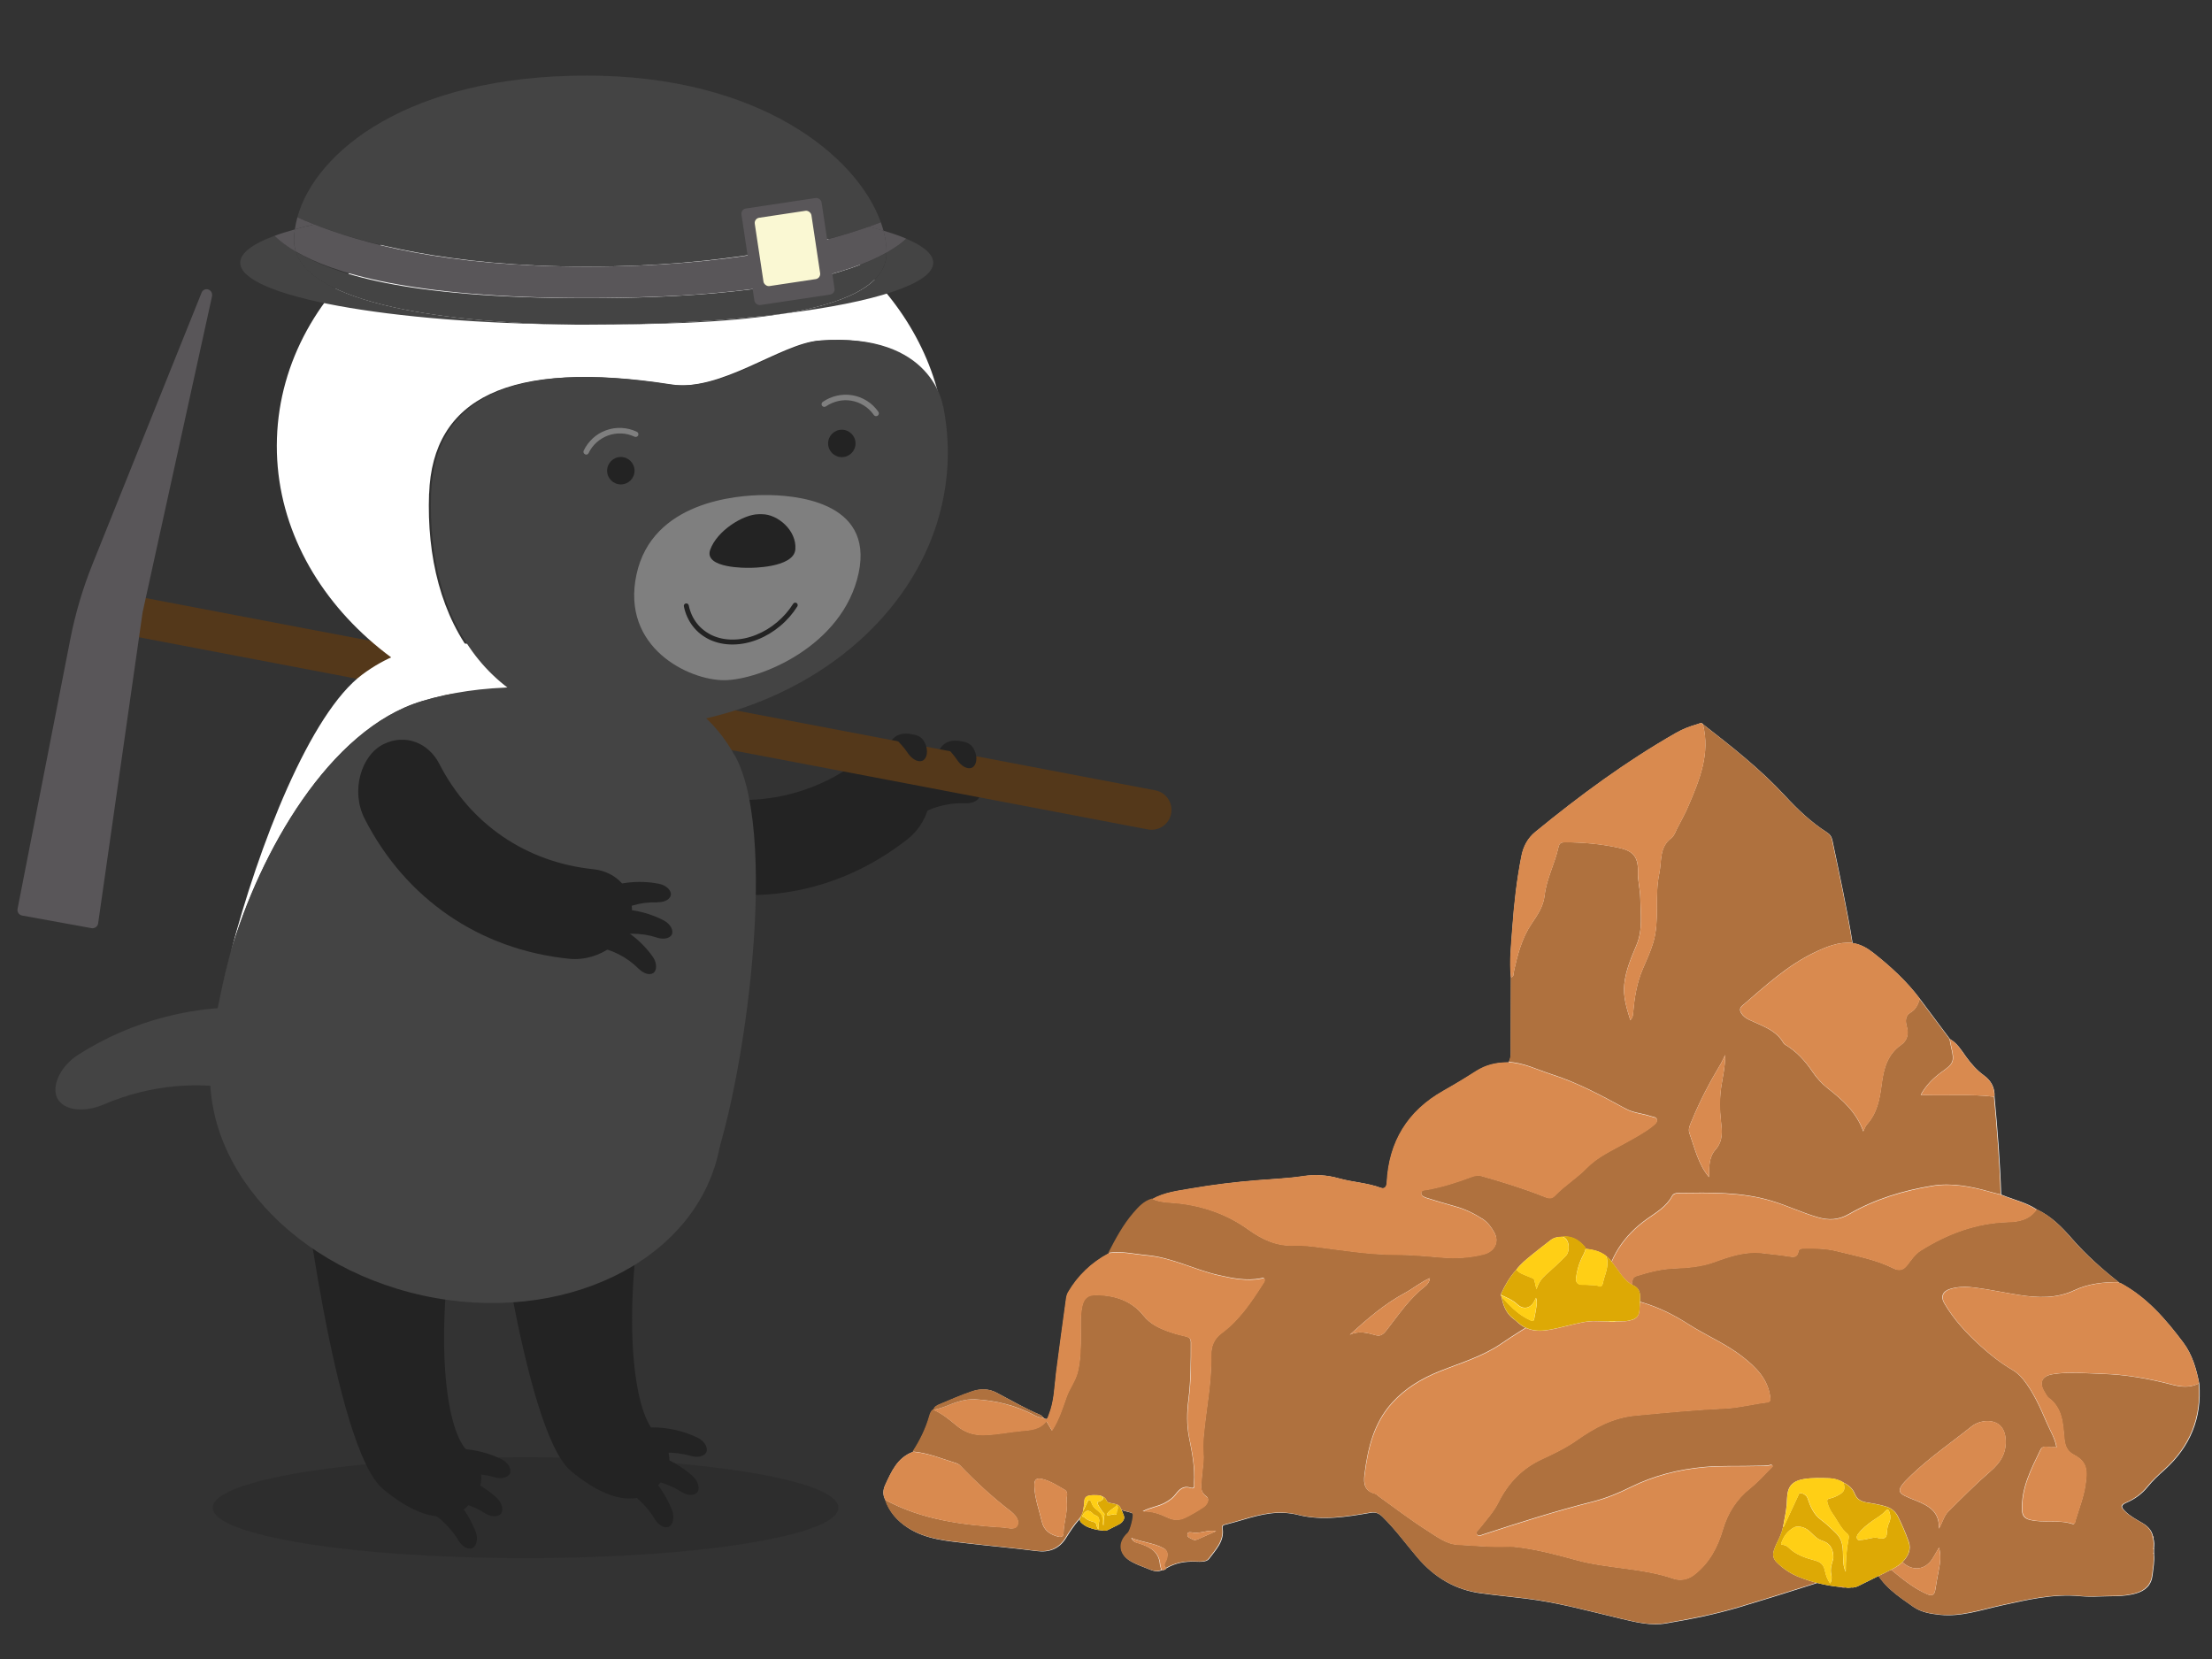 <?xml version="1.0" encoding="UTF-8"?>
<svg id="Layer_1" data-name="Layer 1" xmlns="http://www.w3.org/2000/svg" width="300" height="225" viewBox="0 0 300 225">
  <rect x="0" y="0" width="300" height="225" fill="#333333" stroke="none"/>
  <defs>
    <style>
      .cls-1 {
        fill: #fff;
      }

      .cls-2 {
        isolation: isolate;
        opacity: .35;
      }

      .cls-3 {
        fill: #232323;
      }

      .cls-4 {
        fill: #444;
      }

      .cls-5 {
        fill: #faf8d3;
      }

      .cls-6 {
        fill: #dda905;
      }

      .cls-7 {
        fill: #af713e;
      }

      .cls-8 {
        fill: #54381a;
      }

      .cls-9 {
        fill: #d98a4f;
      }

      .cls-10 {
        fill: #7f7f7f;
      }

      .cls-11 {
        fill: #595659;
      }

      .cls-12 {
        fill: #ffcf15;
      }
    </style>
  </defs>
  <g>
    <path class="cls-3" d="m129.53,105.41c3.19,0,3.2-4.96,0-4.96s-3.2,4.96,0,4.96h0Z"/>
    <path class="cls-3" d="m122.83,104.46c3.19,0,3.2-4.96,0-4.96s-3.2,4.96,0,4.96h0Z"/>
    <path class="cls-3" d="m92.02,106.99c-2.91-.97-6.11.2-7.24,3.37-1.13,3.15,1.14,7.67,5.2,9.06,11.53,3.96,23.54,1.92,33.12-5.62,3.37-2.65,4.03-7.67,1.93-10.26-2.11-2.62-5.52-2.67-7.95-.79-7.25,5.7-16.33,7.24-25.06,4.25Z"/>
    <path class="cls-3" d="m129.81,103.84c.8-.37,1.42-1.09,1.28-1.74-.13-.65-1.17-1.06-2.26-.76-2.95.81-5.63,2.56-7.6,5.05-.73.93-.29,2.16.81,2.63,1.11.47,2.22.26,2.61-.44,1.11-2.01,2.89-3.7,5.15-4.74Z"/>
    <path class="cls-3" d="m130.95,108.94c.88.04,1.76-.33,1.93-.96.17-.63-.56-1.47-1.67-1.7-3-.62-6.18-.29-9.06,1.04-1.07.49-1.24,1.78-.47,2.71.77.93,1.85,1.25,2.52.8,1.9-1.29,4.25-1.99,6.74-1.88Z"/>
    <g>
      <path class="cls-8" d="m158.84,110.32h0c-.27,1.47-1.69,2.45-3.16,2.17L14.18,85.54c-1.45-.28-2.41-1.67-2.15-3.13h0c.27-1.47,1.69-2.45,3.16-2.17l141.5,26.95c1.45.28,2.41,1.67,2.15,3.13Z"/>
      <path class="cls-11" d="m28.77,40.12l-9.43,42.93-6.03,42.18c-.06.43-.47.72-.9.65l-9.41-1.71c-.42-.08-.7-.48-.62-.9l7.16-36.61c.68-3.46,1.68-6.84,2.99-10.11l14.81-36.86c.13-.33.47-.52.82-.45h0c.41.08.68.48.59.89Z"/>
    </g>
    <g class="cls-2">
      <ellipse class="cls-3" cx="71.28" cy="204.48" rx="42.44" ry="6.85"/>
    </g>
    <path class="cls-3" d="m40.54,155.92c.17,1.39,4.76,40.57,11.44,46.06,6.67,5.49,10.18,3.64,11.53,2.18,1.42-1.53,3.21-4.28-.11-7.38-2.67-2.49-4.55-13.53-1.88-30.76l-20.98-10.11Z"/>
    <path class="cls-3" d="m66.03,153.48c.18,1.39,4.76,40.57,11.44,46.06,6.68,5.49,10.18,3.64,11.54,2.18,1.42-1.53,3.21-4.28-.11-7.38-2.67-2.49-4.55-13.53-1.88-30.76l-20.98-10.11Z"/>
    <path class="cls-1" d="m57.22,95.1c8.45-2.53,18.49-2.69,36.28.48-3.81-2.7-9.2-4.74-17.34-6.52h-.01c-13.94-3.05-20.9-2.08-26.96,2.38-7.15,5.27-14.12,23.28-17.88,37.67,3.91-13.42,13.37-30.23,25.91-34Z"/>
    <path class="cls-4" d="m31.31,129.1c-.57,1.97-1.02,3.87-1.35,5.64.39-1.78.84-3.68,1.35-5.64Z"/>
    <path class="cls-4" d="m14,149.82c-2.3.98-4.98.91-6.07-.6-1.09-1.49-.01-4.46,2.68-6.17,7.29-4.66,16.03-6.96,24.97-6.35,3.33.23,5.07,3.47,3.96,6.67-1.11,3.22-3.65,5.15-5.85,4.64-6.31-1.49-13.23-.97-19.69,1.81Z"/>
    <path class="cls-1" d="m58.2,66.94c.47-12.88,10.77-18.22,32.62-14.79,6.94,1.09,15.02-5.57,20.29-5.96,15.16-1.12,16.5,8.89,16.5,8.89h.03c-3.5-17.55-21.45-31.3-43.51-32.02-25.04-.81-45.89,15.49-46.57,36.39-.68,20.91,19.07,38.52,44.11,39.33,2.18.07,4.33,0,6.44-.18v-.03c-22.1.82-30.55-14.54-29.92-31.63Z"/>
    <path class="cls-4" d="m128.53,62.38c.08-2.49-.14-4.93-.61-7.3h-.03s-1.35-10.02-16.51-8.9c-5.27.39-13.35,7.05-20.29,5.96-21.86-3.42-32.15,1.91-32.62,14.79-.62,17.1,7.83,32.45,29.93,31.63v.03c22.08-1.9,39.51-17.13,40.13-36.21Z"/>
    <path class="cls-10" d="m98.25,92.25c-4.81.03-14.05-4.41-11.93-14.32,2.12-9.9,13.56-10.77,17.35-10.79,3.79-.02,14.9.69,12.78,10.59-2.13,9.91-13.39,14.49-18.2,14.52Z"/>
    <path class="cls-3" d="m103.35,69.74c2.09-.01,4.71,2.17,4.52,4.75-.19,2.58-6.22,2.52-6.22,2.52h-.18s-6.07.13-5.15-2.45c.92-2.58,4.48-4.81,6.57-4.82h.45Z"/>
    <path class="cls-3" d="m99.33,87.41c-1.1,0-2.13-.22-3.05-.64-.93-.44-1.7-1.05-2.3-1.82-.6-.77-1.02-1.68-1.23-2.71-.04-.18.08-.36.26-.4.18-.04.36.08.4.26.19.92.56,1.74,1.1,2.43.54.69,1.23,1.23,2.06,1.63.85.39,1.79.59,2.83.58,1.04,0,2.1-.22,3.14-.64,1.01-.4,1.96-.97,2.83-1.7.87-.73,1.61-1.57,2.2-2.51.1-.16.31-.2.46-.11.16.1.2.31.11.46-.63,1-1.41,1.9-2.34,2.67-.92.77-1.93,1.38-3.01,1.81-1.12.45-2.26.68-3.38.69-.02,0-.04,0-.07,0Z"/>
    <circle class="cls-3" cx="84.2" cy="63.84" r="1.86"/>
    <circle class="cls-3" cx="114.17" cy="60.14" r="1.86"/>
    <path class="cls-10" d="m79.5,61.65c-.05,0-.11-.01-.16-.04-.19-.09-.26-.31-.18-.49.3-.63.72-1.19,1.23-1.67.51-.47,1.11-.84,1.77-1.08.68-.25,1.39-.37,2.12-.33.73.03,1.43.21,2.09.52.19.09.26.31.18.49-.09.19-.31.26-.49.18-.56-.27-1.17-.42-1.8-.44-.63-.03-1.24.07-1.83.29-.57.21-1.08.53-1.53.93-.45.41-.81.89-1.07,1.44-.06.13-.2.21-.34.21Z"/>
    <path class="cls-10" d="m118.81,56.44c-.12,0-.23-.06-.3-.16-.36-.52-.81-.95-1.34-1.28-.54-.34-1.12-.56-1.73-.66-.6-.1-1.2-.08-1.79.06-.59.14-1.14.38-1.64.72-.17.12-.4.07-.52-.09-.12-.17-.07-.4.09-.52.58-.4,1.21-.68,1.9-.84.69-.16,1.38-.18,2.08-.07.71.11,1.38.37,2.01.76.62.39,1.14.89,1.56,1.49.12.17.08.4-.09.52-.06.04-.14.07-.21.07Z"/>
    <path class="cls-4" d="m99.65,102.47c-1.33-2.4-2.97-4.43-5.19-6.19-.31-.24-.65-.47-.98-.71-2.86-.51-5.51-.92-8-1.27-6.05-1.1-10.9-1.46-14.98-1.1-5.17.06-9.41.72-13.3,1.89-12.53,3.76-22,20.57-25.91,34-.51,1.96-.96,3.86-1.35,5.64-.99,4.61-1.54,8.5-1.49,10.94.05,2.63,1.98,5.29,5.37,7.8,5.41,4,14.57,7.61,26,10.11h.01c1.07.24,2.13.45,3.17.65.32.06.64.11.96.17.73.13,1.44.26,2.15.37.35.06.7.11,1.05.17.69.11,1.37.2,2.04.29.31.04.63.09.95.12.82.11,1.62.19,2.41.27.14,0,.28.03.42.04.93.09,1.84.16,2.73.21.22.01.42.02.64.03.67.03,1.32.06,1.96.07.27,0,.53,0,.8,0,.58,0,1.15,0,1.7-.01.25,0,.51-.01.76-.02.6-.03,1.19-.06,1.76-.11.13,0,.28-.01.41-.02h-.02c3.93-.34,7.11-1.17,9.29-2.5.02-.01.04-.03.06-.04.41-.25.79-.52,1.13-.81.13-.11.23-.24.35-.36.21-.2.42-.4.6-.62.28-.35.5-.71.69-1.09,4.47-9.26,10.23-46.37,3.82-57.94Z"/>
    <ellipse class="cls-4" cx="63.23" cy="148.73" rx="27.6" ry="35.04" transform="translate(-95.57 178.72) rotate(-77.66)"/>
    <g>
      <path class="cls-3" d="m59.55,103.54c-1.42-2.73-4.53-4.1-7.54-2.61-3,1.48-4.5,6.31-2.55,10.12,5.54,10.86,15.59,17.74,27.71,18.98,4.26.44,8.22-2.71,8.52-6.04.3-3.35-2.11-5.76-5.17-6.1-9.17-.93-16.77-6.13-20.97-14.35Z"/>
      <path class="cls-3" d="m89.17,122.36c.83.03,1.65-.32,1.8-.91.16-.6-.54-1.38-1.57-1.58-2.81-.56-5.8-.22-8.48,1.05-1,.48-1.15,1.69-.42,2.55.73.86,1.75,1.15,2.37.73,1.78-1.22,3.98-1.9,6.3-1.82Z"/>
      <path class="cls-3" d="m89.11,127.17c.79.25,1.67.15,1.98-.38.32-.53-.13-1.47-1.07-1.96-2.55-1.32-5.51-1.82-8.44-1.35-1.09.18-1.57,1.3-1.1,2.33.46,1.03,1.36,1.59,2.07,1.35,2.04-.68,4.34-.72,6.56,0Z"/>
      <path class="cls-3" d="m86.65,131.41c.59.59,1.42.9,1.94.56.52-.33.55-1.37-.07-2.23-1.67-2.34-4.08-4.12-6.9-5.04-1.05-.34-1.99.44-2.05,1.57-.05,1.13.49,2.03,1.23,2.15,2.12.32,4.2,1.34,5.84,2.99Z"/>
    </g>
    <path class="cls-3" d="m67.07,200.35c.84.24,1.76.1,2.07-.47.31-.56-.19-1.54-1.19-2.01-2.72-1.3-5.84-1.72-8.91-1.12-1.14.23-1.6,1.42-1.08,2.48.52,1.07,1.48,1.62,2.22,1.35,2.12-.79,4.54-.91,6.89-.23Z"/>
    <path class="cls-3" d="m65.77,205.23c.74.46,1.66.58,2.12.12.46-.46.25-1.53-.59-2.27-2.25-2-5.13-3.27-8.25-3.55-1.16-.1-1.93.92-1.73,2.08.21,1.17.97,1.97,1.76,1.92,2.25-.17,4.6.38,6.68,1.69Z"/>
    <path class="cls-3" d="m62.16,208.91c.45.75,1.22,1.28,1.83,1.08.61-.2.92-1.25.51-2.29-1.1-2.8-3.09-5.24-5.73-6.91-.99-.62-2.14-.07-2.49,1.06-.35,1.14-.03,2.2.7,2.51,2.08.88,3.93,2.44,5.18,4.55Z"/>
    <path class="cls-3" d="m93.71,197.46c.83.24,1.76.1,2.07-.47.31-.57-.19-1.54-1.19-2.02-2.72-1.29-5.84-1.71-8.91-1.12-1.14.22-1.6,1.42-1.08,2.48.52,1.07,1.48,1.62,2.22,1.36,2.12-.79,4.54-.91,6.89-.23Z"/>
    <path class="cls-3" d="m92.4,202.33c.74.46,1.66.58,2.11.12.46-.45.25-1.53-.58-2.27-2.26-2-5.14-3.27-8.25-3.55-1.16-.1-1.93.92-1.72,2.08.2,1.17.97,1.97,1.76,1.92,2.25-.17,4.61.38,6.68,1.7Z"/>
    <path class="cls-3" d="m88.8,206.02c.45.75,1.22,1.28,1.83,1.07.61-.2.92-1.25.51-2.28-1.1-2.81-3.09-5.25-5.73-6.91-.98-.62-2.14-.07-2.48,1.07-.35,1.14-.03,2.2.69,2.51,2.09.88,3.93,2.44,5.18,4.55Z"/>
    <path class="cls-3" d="m123.17,102.2c.5.73,1.31,1.22,1.92.98.61-.24.86-1.33.38-2.35-.4-.87-.92-1.11-1.82-1.25s-2.34.49-2.34.49c.69.62,1.32,1.33,1.86,2.13Z"/>
    <path class="cls-3" d="m129.87,103.15c.5.73,1.31,1.22,1.92.98.61-.24.86-1.33.38-2.35-.4-.87-.92-1.11-1.82-1.25s-2.34.49-2.34.49c.69.62,1.32,1.33,1.86,2.13Z"/>
    <g>
      <path class="cls-4" d="m40.12,34.12c-1.36-.79-2.27-1.54-2.89-2.14-2.98,1.1-4.65,2.34-4.65,3.65,0,4.55,20.25,8.25,45.51,8.39-14.37-.13-35.52-2.14-37.97-9.9Z"/>
      <path class="cls-4" d="m126.57,35.63c0-1.15-1.3-2.25-3.65-3.25-.56.51-1.4,1.16-2.68,1.89,0,0,0,0,0,.01,0,4.53-6,6.95-13.92,8.25,12.23-1.52,20.25-4.04,20.25-6.9Z"/>
      <path class="cls-4" d="m79.58,44.02c-.5,0-.99,0-1.48,0,.5,0,1,0,1.48,0Z"/>
      <path class="cls-4" d="m106.33,42.53c-7.59.94-16.81,1.49-26.75,1.49,7.83,0,18.36-.11,26.75-1.49Z"/>
      <path class="cls-4" d="m79.58,10.25c-24.28,0-36.83,10.37-39.25,19.22.66.3,1.43.63,2.3.97,6.28,2.46,18.13,5.72,36.95,5.72s31.9-3.17,38.23-5.41c.6-.21,1.15-.42,1.65-.61-3.22-8.98-16.44-19.89-39.88-19.89Z"/>
      <path class="cls-4" d="m120.24,34.28s0,0,0-.01c-4.7,2.65-15.4,6.17-40.67,6.17s-34.61-3.47-39.46-6.31c2.45,7.76,23.61,9.77,37.97,9.9.49,0,.99,0,1.48,0,9.94,0,19.16-.55,26.75-1.49,7.91-1.3,13.92-3.73,13.92-8.25Z"/>
      <path class="cls-11" d="m120.24,34.26c1.28-.72,2.12-1.38,2.68-1.89-.89-.38-1.93-.74-3.11-1.09.28,1.03.42,2.03.42,2.98Z"/>
      <path class="cls-11" d="m39.88,32.6c0-.49.04-.99.11-1.49-1.01.28-1.94.57-2.76.88.62.6,1.53,1.35,2.89,2.14-.15-.49-.24-.99-.24-1.52Z"/>
      <path class="cls-11" d="m42.63,30.44c-.88-.34-1.64-.67-2.3-.97-.15.55-.26,1.09-.34,1.63.82-.23,1.7-.45,2.64-.66Z"/>
      <path class="cls-11" d="m119.82,31.29c-.1-.38-.22-.76-.36-1.15-.49.19-1.04.4-1.65.61.71.18,1.38.36,2.01.54Z"/>
      <path class="cls-11" d="m117.81,30.75c-6.33,2.24-18.71,5.41-38.23,5.41s-30.67-3.26-36.95-5.72c-.94.21-1.82.43-2.64.66-.07.51-.11,1.01-.11,1.49,0,.53.09,1.04.24,1.52,4.85,2.84,15.45,6.31,39.46,6.31,25.27,0,35.97-3.51,40.67-6.17,0-.94-.15-1.94-.42-2.98-.63-.19-1.31-.37-2.01-.54Z"/>
    </g>
    <g>
      <rect class="cls-11" x="101.37" y="27.5" width="10.99" height="13.24" rx=".71" ry=".71" transform="translate(-3.88 16.26) rotate(-8.55)"/>
      <rect class="cls-5" x="102.91" y="29.01" width="7.77" height="9.37" rx=".71" ry=".71" transform="translate(-3.82 16.25) rotate(-8.55)"/>
    </g>
  </g>
  <g>
    <g>
      <path class="cls-1" d="m126.58,191.21l-.02-.02c-.28.24-.39.58-.49.91-.49,1.72-1.28,3.31-2.25,4.81-2.12.79-2.92,2.69-3.77,4.52-.29.62-.35,1.34.04,2,.54,1.63,1.62,2.84,3.03,3.76,2.45,1.6,5.3,1.8,8.09,2.13,3.12.37,6.26.63,9.37,1.04,1.76.23,3.1-.3,4.02-1.79.53-.86,1.09-1.7,1.76-2.46.58-.65,1.09-1.39,1.11-2.29.01-.86.34-.83.96-.55,1.55.72,3.11,1.45,4.79,1.84.16.04.36.09.45.21.19.25-.36,2.32-.64,2.58-1.45,1.3-1.27,2.98.45,3.91.61.33,1.27.6,1.92.84.7.26,1.4.69,2.2.3.23,0,.45-.03.59-.25,1.21-.72,2.52-.95,3.93-.9.64.02,1.53.08,1.87-.38.9-1.22,2.1-2.39,1.83-4.13-.06-.42.15-.45.44-.52.78-.2,1.55-.42,2.33-.65,2.45-.73,4.81-1.33,7.51-.65,3.19.8,6.52.27,9.76-.29.7-.12,1.14.04,1.66.54,1.74,1.7,3.16,3.66,4.72,5.5,2.3,2.71,5.11,4.41,8.66,4.88,2.01.27,4.02.46,6.03.71,4.41.53,8.69,1.73,13,2.75,1.98.47,3.96.96,6,.62,3.34-.56,6.68-1.22,9.93-2.19,5.8-1.72,11.55-3.62,17.33-5.42.31-.1.68-.61,1.01.11,1.1,2.41,3.24,3.8,5.31,5.25,1.06.74,2.3.94,3.58,1.08,2.87.3,5.54-.64,8.25-1.24,3.57-.78,7.09-1.64,10.78-1.29.8.07,1.61.09,2.42.05,1.71-.09,3.43.07,5.12-.41,1.33-.37,2.14-1.15,2.29-2.53.1-.94.29-1.87.19-2.82.04-.05.04-.09,0-.14,0-.16,0-.33,0-.49.04-.05.04-.09,0-.14.03-.46.08-.92-.1-1.36.09-.11.06-.22-.04-.31-.19-.85-.76-1.38-1.48-1.8-.78-.46-1.59-.88-2.25-1.53-.53-.52-.74-.83.16-1.21,1.1-.47,2.08-1.18,2.84-2.12.69-.85,1.48-1.59,2.29-2.31,3.47-3.13,5.1-7.01,4.72-11.69-.39-2-.94-3.94-2.18-5.59-2.38-3.16-4.94-6.14-8.51-8.05-.06-.02-.13-.05-.19-.07h.03c-2.32-1.82-4.49-3.76-6.43-5.98-1.35-1.55-2.8-3.03-4.71-3.92-1.49-1.01-3.25-1.36-4.88-2.05-.14-4.43-.49-8.84-.9-13.25.06-1.22-.45-2.19-1.42-2.89-.98-.71-1.75-1.59-2.45-2.56-.62-.87-1.19-1.83-2.17-2.38-1.35-1.81-2.7-3.61-4.05-5.42-1.8-2.41-4.01-4.43-6.36-6.28-.82-.64-1.73-1.17-2.8-1.32-.75-4.66-1.76-9.28-2.73-13.9-.11-.53-.33-.86-.78-1.14-2.14-1.37-3.96-3.11-5.68-4.97-3.34-3.61-7.2-6.64-11.07-9.65-.23-.33-.5-.11-.75-.04-1.01.28-2,.66-2.91,1.18-6.79,3.88-13.07,8.5-19.11,13.45-1.02.84-1.62,1.95-1.88,3.29-.63,3.22-1,6.47-1.23,9.74-.15,2.23-.42,4.46-.19,6.7,0,3.17-.02,6.33-.03,9.5,0,.69.1,1.4-.31,2.03-1.57,0-3.04.33-4.39,1.19-1.44.93-2.92,1.81-4.41,2.66-4.85,2.74-7.4,6.91-7.68,12.45-.03.65-.36.88-.82.71-1.85-.69-3.83-.76-5.71-1.29-1.57-.45-3.2-.55-4.79-.3-2.06.31-4.15.39-6.22.56-3.04.24-6.06.61-9.05,1.13-1.77.31-3.6.51-5.21,1.43-1.1.32-1.83,1.12-2.54,1.95-1.39,1.63-2.4,3.52-3.38,5.41-2.32,1.25-4.16,3.01-5.5,5.28-.15.26-.23.59-.27.9-.46,3.32-.91,6.64-1.34,9.96-.25,1.93-.26,3.91-1,5.76-.15.37-.18.81-.73.4-.15-.13-.29-.32-.46-.4-2.06-.86-3.98-2-5.96-3.03-1.05-.55-2.18-.53-3.25-.17-1.48.5-2.92,1.13-4.37,1.74-.37.15-.79.32-.89.8Z"/>
      <path class="cls-7" d="m204.55,144.08c.41-.63.31-1.33.31-2.03,0-3.17.02-6.33.03-9.5.46-.06.35-.42.41-.72.5-2.29,1.06-4.53,2.4-6.53.78-1.16,1.61-2.32,1.78-3.84.25-2.26,1.38-4.31,1.87-6.52.13-.61.37-.71.89-.71,2.41,0,4.82.22,7.17.72,1.79.38,2.81.98,2.73,3.29-.04,1.17.3,2.35.32,3.53.03,2.15.37,4.31-.52,6.42-.72,1.69-1.45,3.41-1.65,5.28-.18,1.69.31,3.23.82,4.89.35-.38.35-.69.38-1.01.18-2.02.48-4.01,1.29-5.9.51-1.19,1.06-2.37,1.43-3.6.91-3.05.16-6.26.82-9.36.36-1.69-.04-3.59,1.66-4.85.36-.27.53-.81.75-1.25.53-1.03,1.1-2.04,1.55-3.1,1.51-3.53,2.98-7.09,1.96-11.07,3.87,3.01,7.73,6.04,11.07,9.65,1.72,1.86,3.54,3.59,5.68,4.97.44.29.67.61.78,1.14.97,4.62,1.98,9.23,2.73,13.9-1.86-.17-3.5.52-5.12,1.29-3.74,1.79-6.73,4.59-9.83,7.25-.32.28-.33.6-.14.94.25.44.63.72,1.09.94,1.71.83,3.64,1.35,4.68,3.18.05.09.14.16.23.21,1.53.92,2.69,2.18,3.68,3.65.56.83,1.26,1.62,2.04,2.23,2.05,1.6,3.94,3.29,4.86,5.88.18-.37.27-.7.47-.92,1.43-1.59,1.77-3.5,2.03-5.55.25-1.97.76-3.98,2.62-5.27.82-.56,1.06-1.45.79-2.43-.21-.76-.26-1.51.5-1.96.73-.43,1.01-1.1,1.24-1.83,1.35,1.81,2.7,3.61,4.05,5.42.07.37.13.75.22,1.12.47,1.97.31,2.21-1.32,3.38-1.11.8-2.1,1.78-2.81,3.08,3.38.16,6.67-.15,9.94.25.41,4.41.76,8.82.9,13.25-.44-.11-.88-.2-1.32-.33-2.61-.75-5.28-1.28-7.96-.85-3.94.64-7.77,1.81-11.25,3.81-1.47.85-2.78.9-4.33.44-2.12-.62-4.11-1.58-6.22-2.21-4.11-1.23-8.35-1.12-12.58-1.07-.37,0-.74.09-.91.42-.76,1.43-2.14,2.22-3.37,3.09-3.19,2.27-5.17,5.24-5.75,9.11-.15,1.01-.47,1.73-1.71,1.49-.24-.05-.54.11-.8.2-4.19,1.45-7.95,3.69-11.6,6.17-2.53,1.72-5.49,2.58-8.31,3.71-2.44.98-4.64,2.3-6.41,4.25-2.51,2.76-3.32,6.21-3.76,9.79-.15,1.23.03,2.21,1.43,2.56.19.05.34.24.51.36,2.19,1.56,4.32,3.21,6.58,4.64,1.27.8,2.56,1.83,4.12,1.91,2.23.11,4.46.36,6.71.26.62-.03,1.24.04,1.87.13,2.53.36,4.98,1,7.44,1.68,4.33,1.2,8.92,1.05,13.22,2.53.84.29,1.88.2,2.79-.49,2.08-1.59,3.21-3.73,3.93-6.16.66-2.24,1.84-4.11,3.69-5.59,1.11-.89,2.06-1.99,3.08-3-.06-.07-.12-.14-.17-.21-.68.2-1.38.13-2.07.16-2.34.08-4.68-.05-7.02.16-3.53.32-6.86,1.16-10.03,2.73-1.63.81-3.31,1.5-5.07,1.95-5.04,1.27-9.98,2.85-14.91,4.46-.3.1-.64.32-.85-.02-.21-.34.16-.55.35-.79.9-1.15,1.91-2.23,2.57-3.56,1.31-2.61,3.21-4.6,5.91-5.85,1.61-.74,3.24-1.53,4.69-2.55,2.43-1.71,4.89-3.06,7.97-3.36,4.09-.39,8.18-.78,12.29-.97,1.86-.09,3.64-.59,5.47-.8.58-.07.58-.3.51-.84-.34-2.39-1.92-3.92-3.66-5.3-2.25-1.78-4.93-2.89-7.35-4.43-1.98-1.27-4.06-2.33-6.33-2.99-1.51-.44-1.51-.46-1.46-2.05.01-.31.08-.62.13-.93.05-.35.25-.52.6-.63,1.63-.51,3.26-.93,5-1.01,1.84-.08,3.7-.22,5.46-.85,2.14-.78,4.29-1.52,6.63-1.22,1.17.15,2.36.24,3.52.44.65.11,1.15.17,1.3-.67.05-.31.33-.4.65-.41,1.54-.03,3.08-.01,4.58.37,2.6.66,5.26,1.12,7.68,2.34.74.37,1.32.23,1.83-.43.56-.71,1.06-1.5,1.84-1.99,3.64-2.29,7.55-3.75,11.9-3.87,1.49-.04,2.92-.36,3.83-1.73,1.92.89,3.36,2.37,4.71,3.92,1.94,2.22,4.12,4.16,6.43,5.97-2.07-.01-4.11.2-6.02,1.1-2.41,1.14-4.94,1.04-7.48.65-1.99-.31-3.96-.74-5.96-1-1.13-.15-2.31-.17-3.43.18-1.03.32-1.28,1.07-.8,1.9,1.31,2.26,3.05,4.12,4.98,5.87,1.33,1.2,2.72,2.29,4.25,3.19.59.34,1.07.78,1.49,1.3,1.41,1.77,2.31,3.83,3.19,5.88.47,1.08,1.11,2.1,1.32,3.29l-.03.03c-.14,0-.28-.03-.42,0-.58.11-1.37-.37-1.72.36-1.26,2.61-2.63,5.18-2.49,8.22.03.79.41,1.13,1.09,1.29,1.88.45,3.85-.06,5.72.54.37.12.37-.24.43-.45.47-1.57,1.09-3.12,1.33-4.73.28-1.92.36-3.19-1.52-4.17-1.06-.55-1.25-1.37-1.34-2.35-.18-1.99-.26-4.01-2.09-5.37-.27-.2-.42-.55-.6-.85-.75-1.23-.33-2.14,1.12-2.38,2.22-.36,4.45-.12,6.68-.05,3.24.09,6.37.65,9.48,1.46,1.25.33,2.47.45,3.67-.15.38,4.69-1.25,8.56-4.72,11.69-.81.73-1.6,1.46-2.29,2.31-.76.94-1.74,1.65-2.84,2.12-.9.38-.69.69-.16,1.21.66.65,1.47,1.07,2.25,1.53.72.42,1.29.95,1.48,1.8.01.1.02.21.04.31.18.44.12.9.1,1.36-.02.01-.05.03-.05.04.02.04.04.07.06.1,0,.16,0,.33,0,.49-.02.01-.06.03-.05.03.01.04.03.07.05.1.1.95-.08,1.89-.19,2.82-.15,1.38-.96,2.16-2.29,2.53-1.69.47-3.41.32-5.12.41-.8.04-1.62.02-2.42-.05-3.69-.34-7.22.51-10.78,1.29-2.71.59-5.38,1.54-8.25,1.24-1.28-.14-2.52-.34-3.58-1.08-2.07-1.44-4.21-2.84-5.31-5.25-.33-.72-.71-.21-1.01-.11-5.78,1.8-11.53,3.69-17.33,5.42-3.25.97-6.58,1.62-9.93,2.19-2.05.35-4.02-.15-6-.62-4.31-1.02-8.59-2.22-13-2.75-2.01-.24-4.02-.44-6.03-.71-3.55-.47-6.36-2.17-8.66-4.88-1.56-1.84-2.98-3.81-4.72-5.5-.51-.5-.96-.66-1.66-.54-3.24.56-6.57,1.1-9.76.29-2.7-.68-5.05-.08-7.51.65-.77.23-1.55.45-2.33.65-.29.08-.5.1-.44.52.27,1.75-.94,2.91-1.83,4.13-.34.47-1.23.4-1.87.38-1.4-.05-2.71.18-3.93.9-.47-.45-.01-.85.1-1.24.18-.61.15-1.13-.43-1.45-1.3-.72-2.78-.77-4.37-1.4.35.66.72.63,1.05.74,1.46.46,2.72,1.12,2.84,2.9.02.24.14.47.21.7-.8.39-1.49-.04-2.2-.3-.65-.24-1.31-.51-1.92-.84-1.72-.93-1.9-2.61-.45-3.91.29-.26.83-2.33.64-2.58-.09-.12-.29-.17-.45-.21-1.68-.39-3.24-1.12-4.79-1.84-.61-.29-.95-.32-.96.55-.01.9-.53,1.64-1.11,2.29-.68.76-1.23,1.6-1.76,2.46-.91,1.49-2.26,2.02-4.02,1.79-3.12-.41-6.25-.67-9.37-1.04-2.79-.33-5.64-.53-8.09-2.13-1.41-.92-2.49-2.13-3.03-3.76,5.01,2.73,10.49,3.42,16.06,3.76.65.04,1.62.41,1.92-.34.29-.75-.4-1.45-1.01-1.92-2.41-1.86-4.65-3.92-6.75-6.12-.16-.17-.4-.29-.63-.36-1.93-.6-3.8-1.39-5.84-1.55.97-1.5,1.76-3.08,2.25-4.81.09-.33.21-.67.49-.91,1.23.53,2.23,1.35,3.25,2.2.98.82,2.15,1.28,3.55,1.26,1.8-.02,3.53-.41,5.3-.57,1.16-.1,2.44-.17,3.29-1.32.28.47.52.87.77,1.29.95-1.47,1.43-3.05,1.98-4.59.41-1.16,1.2-2.14,1.5-3.34.42-1.71.42-3.46.42-5.2,0-1.26-.08-2.51.2-3.76.23-1.03.74-1.5,1.8-1.5,2.55.02,4.87.74,6.5,2.78.99,1.24,2.28,1.79,3.66,2.27.69.24,1.41.41,2.12.58.44.11.66.34.66.8,0,2.58,0,5.16-.32,7.74-.22,1.73-.26,3.49.09,5.22.41,2.02.8,4.04.66,6.12-.02.3.16.84-.48.63-.97-.32-1.54.25-2.03.9-.33.44-.72.72-1.17,1-1.01.64-2.22.72-3.28,1.31,1.24-.06,2.34.35,3.4.85.8.38,1.58.37,2.32.02.88-.42,1.73-.92,2.54-1.47.48-.33.86-1.07.39-1.41-.99-.72-.7-1.59-.65-2.49.06-1.08.3-2.14.23-3.23-.05-.8-.05-1.62.02-2.41.33-3.67,1.1-7.31,1.03-11.02-.02-1.19.38-2.25,1.4-3.01,2.41-1.77,4.04-4.21,5.61-6.68.13-.2.32-.41.22-.67-.08-.2-.29-.12-.46-.08-1.97.39-3.9-.01-5.79-.44-3.26-.74-6.27-2.38-9.65-2.69-1.75-.16-3.49-.6-5.27-.32.98-1.9,1.98-3.78,3.38-5.41.71-.83,1.44-1.63,2.54-1.95,1.12.55,2.36.49,3.56.62,3.48.39,6.69,1.53,9.5,3.56,1.92,1.38,3.87,2.28,6.27,2.17,1.14-.05,2.3.1,3.44.25,3.42.44,6.83.98,10.29.99,2.1,0,4.18.21,6.27.38,1.88.16,3.78.04,5.62-.42,1.52-.38,2.18-1.69,1.48-2.95-.38-.69-.86-1.37-1.55-1.82-1.18-.76-2.42-1.37-3.78-1.74-1.28-.35-2.55-.74-3.81-1.13-.33-.1-.75-.27-.77-.64-.03-.48.5-.43.79-.48,2.07-.38,4.06-1.01,6.02-1.75.44-.17.88-.25,1.34-.12,2.92.82,5.82,1.73,8.64,2.85.57.23.93.24,1.37-.22,1.3-1.36,2.93-2.34,4.25-3.7,1.47-1.51,3.43-2.38,5.26-3.41,1.28-.72,2.58-1.39,3.73-2.31.28-.22.61-.5.57-.82-.04-.39-.52-.38-.84-.49-1.12-.39-2.33-.43-3.39-1.01-3.25-1.77-6.5-3.53-10.05-4.67-1.96-.62-3.81-1.6-5.92-1.67Zm-10.62,29.27c-1.23.51-2.24,1.39-3.4,2.01-2.77,1.49-5.11,3.53-7.46,5.66,1.23-.58,2.38-.25,3.55.07.67.19,1.08-.23,1.47-.74,1.6-2.06,3.06-4.24,5.16-5.87.34-.26.63-.65.68-1.14.01-.03.03-.06.04-.09-.01.03-.03.06-.04.09Zm69.04,33.95c.49-.84.67-1.72,1.27-2.31,1.86-1.85,3.71-3.72,5.69-5.43,1.44-1.24,2.25-2.58,2.06-4.52-.18-1.83-1.43-2.47-2.97-2.27-.57.07-1.18.33-1.63.69-2.78,2.22-5.72,4.23-8.29,6.71-2.29,2.2-1.74,2.36.72,3.34,1.83.73,3.22,1.55,3.14,3.8Zm-31.19-47.66c.01-1.3-.04-2.69.88-3.72,1.08-1.22.89-2.57.73-3.95-.17-1.46-.18-2.91.02-4.37.19-1.4.57-2.78.56-4.52-.29.59-.42.9-.59,1.19-1.49,2.49-2.84,5.04-3.94,7.73-.22.54-.53,1.08-.31,1.71.73,2.04,1.19,4.21,2.65,5.94Zm-87.1,43.93c-.15-.37.37-1.15-.32-1.54-.93-.53-1.82-1.12-2.89-1.41-.96-.26-1.22.07-1.19.95.06,1.66.64,3.2,1.01,4.78.28,1.21,1.11,1.77,2.22,2.06.44.12.73-.06.73-.48.01-1.4.56-2.73.44-4.35Zm108.66,5.56c.02.19,0,.31.04.37,1.05,1.35,2.17,2.65,3.5,3.72,1.4,1.14,2.83,2.27,4.52,3,.65.28.96.07,1.07-.58.15-.89.29-1.78.47-2.67.19-.98.34-1.95.04-3.08-.32.55-.57.97-.81,1.38-.94,1.61-2.64,1.9-4.04.7-1.41-1.2-3.07-1.98-4.77-2.84Zm-88.4-1.47c-1.05-.24-2.02.33-3.07.2-.28-.03-.76-.18-.83.19-.09.45.42.56.74.74.29.16.55.02.8-.09.79-.34,1.57-.7,2.36-1.05Z"/>
      <path class="cls-9" d="m276.24,164.04c-.92,1.37-2.34,1.69-3.83,1.73-4.35.12-8.26,1.58-11.9,3.87-.78.49-1.29,1.28-1.84,1.99-.51.66-1.1.8-1.83.43-2.43-1.22-5.09-1.68-7.68-2.34-1.49-.38-3.04-.4-4.58-.37-.32,0-.6.1-.65.41-.15.83-.65.78-1.3.67-1.17-.2-2.35-.29-3.52-.44-2.34-.3-4.48.44-6.63,1.22-1.76.64-3.62.78-5.46.85-1.74.07-3.37.5-5,1.01-.35.11-.54.28-.6.63-.05.31-.12.62-.13.93-.05,1.59-.05,1.61,1.46,2.05,2.27.66,4.35,1.72,6.33,2.99,2.41,1.54,5.09,2.64,7.35,4.43,1.74,1.38,3.32,2.9,3.66,5.3.08.54.07.77-.51.84-1.83.21-3.61.71-5.47.8-4.11.19-8.2.58-12.29.97-3.08.29-5.53,1.65-7.97,3.36-1.45,1.02-3.07,1.8-4.69,2.55-2.7,1.24-4.6,3.23-5.91,5.85-.66,1.33-1.67,2.4-2.57,3.56-.19.24-.56.45-.35.79.21.34.55.12.85.02,4.93-1.61,9.87-3.19,14.91-4.46,1.76-.44,3.44-1.14,5.07-1.95,3.17-1.57,6.5-2.41,10.03-2.73,2.35-.21,4.68-.09,7.02-.16.69-.02,1.39.05,2.07-.16.06.07.12.14.17.21-1.02,1.01-1.97,2.11-3.08,3-1.85,1.48-3.03,3.35-3.69,5.59-.72,2.43-1.85,4.57-3.93,6.16-.91.69-1.94.78-2.79.49-4.3-1.48-8.9-1.34-13.22-2.53-2.46-.68-4.91-1.33-7.44-1.68-.63-.09-1.25-.16-1.87-.13-2.24.1-4.47-.15-6.71-.26-1.57-.08-2.85-1.11-4.12-1.91-2.27-1.43-4.4-3.08-6.58-4.64-.17-.12-.32-.31-.51-.36-1.4-.35-1.58-1.34-1.43-2.56.44-3.58,1.26-7.03,3.76-9.79,1.76-1.94,3.97-3.27,6.41-4.25,2.82-1.13,5.78-1.99,8.31-3.71,3.65-2.48,7.41-4.72,11.6-6.17.26-.09.55-.25.8-.2,1.24.24,1.55-.47,1.71-1.49.58-3.87,2.56-6.84,5.75-9.11,1.23-.87,2.61-1.66,3.37-3.09.18-.33.55-.42.91-.42,4.23-.05,8.47-.16,12.58,1.07,2.11.63,4.09,1.59,6.22,2.21,1.55.45,2.86.4,4.33-.44,3.48-2,7.31-3.16,11.25-3.81,2.68-.44,5.36.1,7.96.85.43.12.88.22,1.32.33,1.63.68,3.39,1.03,4.88,2.05Z"/>
      <path class="cls-9" d="m204.55,144.08c2.11.07,3.96,1.04,5.92,1.67,3.55,1.13,6.8,2.9,10.05,4.67,1.07.58,2.28.63,3.39,1.01.32.11.79.1.84.49.04.33-.3.6-.57.82-1.15.92-2.45,1.59-3.73,2.31-1.83,1.02-3.79,1.89-5.26,3.41-1.32,1.36-2.95,2.34-4.25,3.7-.44.46-.8.45-1.37.22-2.82-1.13-5.72-2.03-8.64-2.85-.45-.13-.9-.04-1.34.12-1.96.74-3.95,1.37-6.02,1.75-.29.05-.82,0-.79.48.02.37.43.54.77.64,1.27.39,2.54.78,3.81,1.13,1.36.37,2.61.98,3.78,1.74.69.45,1.17,1.13,1.55,1.82.7,1.25.04,2.57-1.48,2.95-1.84.46-3.74.58-5.62.42-2.09-.18-4.17-.38-6.27-.38-3.46,0-6.87-.55-10.29-.99-1.14-.15-2.3-.3-3.44-.25-2.41.11-4.35-.79-6.27-2.17-2.82-2.02-6.03-3.17-9.5-3.56-1.19-.13-2.43-.08-3.56-.62,1.62-.92,3.44-1.12,5.21-1.43,3-.52,6.01-.88,9.05-1.13,2.07-.17,4.15-.24,6.22-.56,1.59-.24,3.22-.14,4.79.3,1.88.53,3.86.6,5.71,1.29.47.17.79-.06.82-.71.28-5.54,2.82-9.71,7.68-12.45,1.49-.84,2.97-1.73,4.41-2.66,1.35-.87,2.82-1.2,4.39-1.19Z"/>
      <path class="cls-9" d="m278.94,196.26c-.21-1.18-.86-2.21-1.32-3.29-.88-2.05-1.78-4.11-3.19-5.88-.42-.52-.89-.96-1.49-1.3-1.54-.9-2.92-1.99-4.25-3.19-1.93-1.74-3.67-3.61-4.98-5.87-.48-.83-.22-1.58.8-1.9,1.12-.35,2.3-.33,3.43-.18,2,.26,3.97.69,5.96,1,2.54.39,5.07.49,7.48-.65,1.91-.9,3.94-1.11,6.02-1.1,0,0-.03.01-.03.01.02.15.07.22.19.07,3.57,1.91,6.13,4.89,8.51,8.05,1.24,1.65,1.79,3.6,2.18,5.59-1.2.6-2.42.48-3.67.15-3.11-.81-6.24-1.37-9.48-1.46-2.23-.06-4.46-.31-6.68.05-1.46.24-1.88,1.15-1.12,2.38.18.3.34.65.6.85,1.83,1.36,1.91,3.38,2.09,5.37.09.99.28,1.8,1.34,2.35,1.88.98,1.8,2.25,1.52,4.17-.24,1.61-.87,3.16-1.33,4.73-.06.21-.06.57-.43.45-1.87-.59-3.84-.09-5.72-.54-.67-.16-1.05-.5-1.09-1.29-.13-3.04,1.24-5.62,2.49-8.22.36-.74,1.14-.25,1.72-.36.13-.03.28,0,.42,0,.03.03.07.05.1.08-.03-.03-.05-.07-.08-.1Z"/>
      <path class="cls-9" d="m150.35,169.97c1.78-.28,3.52.16,5.27.32,3.38.31,6.39,1.95,9.65,2.69,1.89.43,3.82.83,5.79.44.17-.03.38-.12.46.08.1.25-.09.47-.22.67-1.58,2.47-3.21,4.91-5.61,6.68-1.03.76-1.43,1.81-1.4,3.01.07,3.72-.7,7.35-1.03,11.02-.07.8-.07,1.61-.02,2.41.07,1.09-.17,2.16-.23,3.23-.05.9-.34,1.77.65,2.49.47.34.09,1.09-.39,1.41-.81.54-1.66,1.04-2.54,1.47-.75.36-1.52.36-2.32-.02-1.06-.5-2.16-.91-3.4-.85,1.06-.59,2.27-.67,3.28-1.31.45-.28.85-.57,1.17-1,.49-.66,1.06-1.22,2.03-.9.64.21.46-.33.48-.63.14-2.08-.25-4.1-.66-6.12-.35-1.73-.31-3.49-.09-5.22.33-2.58.32-5.16.32-7.74,0-.46-.22-.7-.66-.8-.71-.17-1.43-.34-2.12-.58-1.38-.48-2.67-1.03-3.66-2.27-1.63-2.04-3.94-2.77-6.5-2.78-1.06,0-1.57.47-1.8,1.5-.27,1.25-.2,2.51-.2,3.76,0,1.75,0,3.49-.42,5.2-.3,1.2-1.09,2.19-1.5,3.34-.55,1.54-1.02,3.12-1.98,4.59-.25-.43-.49-.82-.77-1.29-.85,1.15-2.13,1.22-3.29,1.32-1.77.16-3.5.55-5.3.57-1.4.02-2.57-.44-3.55-1.26-1.02-.86-2.02-1.68-3.25-2.2,0,0,.02.02.02.02.61-.12,1.2-.29,1.79-.53,1.25-.51,2.57-.98,3.92-.9,2.82.16,5.54.85,8.06,2.18.4.21.74.31,1.16.31.55.41.58-.04.73-.4.75-1.85.76-3.82,1-5.76.43-3.32.88-6.64,1.34-9.96.04-.31.12-.63.27-.9,1.33-2.28,3.17-4.03,5.5-5.28Z"/>
      <path class="cls-9" d="m260.38,135.49c-.24.73-.51,1.4-1.24,1.83-.76.45-.71,1.21-.5,1.96.27.98.03,1.87-.79,2.43-1.86,1.29-2.37,3.3-2.62,5.27-.26,2.06-.61,3.97-2.03,5.55-.2.22-.29.55-.47.92-.92-2.58-2.81-4.28-4.86-5.88-.79-.61-1.48-1.41-2.04-2.23-1-1.47-2.16-2.74-3.68-3.65-.09-.05-.18-.12-.23-.21-1.04-1.83-2.96-2.35-4.68-3.18-.46-.22-.84-.5-1.09-.94-.2-.34-.19-.66.14-.94,3.1-2.66,6.1-5.46,9.83-7.25,1.62-.78,3.26-1.46,5.12-1.29,1.07.15,1.98.68,2.8,1.32,2.36,1.85,4.56,3.86,6.36,6.28Z"/>
      <path class="cls-9" d="m230.96,98.23c1.02,3.99-.45,7.54-1.96,11.07-.45,1.06-1.02,2.07-1.55,3.1-.22.43-.39.98-.75,1.25-1.69,1.26-1.3,3.15-1.66,4.85-.66,3.1.09,6.31-.82,9.36-.37,1.23-.92,2.41-1.43,3.6-.81,1.88-1.11,3.88-1.29,5.9-.03.32-.03.63-.38,1.01-.51-1.65-1-3.2-.82-4.89.2-1.87.93-3.58,1.65-5.28.89-2.11.55-4.27.52-6.42-.02-1.18-.36-2.36-.32-3.53.08-2.31-.94-2.91-2.73-3.29-2.35-.5-4.75-.71-7.17-.72-.53,0-.76.1-.89.71-.49,2.21-1.62,4.26-1.87,6.52-.17,1.52-1.01,2.68-1.78,3.84-1.34,2-1.9,4.24-2.4,6.53-.06.3.04.66-.41.72-.23-2.24.03-4.47.19-6.7.23-3.27.6-6.52,1.23-9.74.26-1.34.86-2.46,1.88-3.29,6.04-4.95,12.31-9.57,19.11-13.45.91-.52,1.9-.9,2.91-1.18.25-.07.52-.29.75.04Z"/>
      <path class="cls-9" d="m123.82,196.9c2.04.16,3.92.95,5.84,1.55.23.07.47.2.63.36,2.11,2.2,4.34,4.25,6.75,6.12.61.47,1.3,1.17,1.01,1.92-.3.75-1.27.38-1.92.34-5.56-.35-11.05-1.04-16.06-3.76-.38-.66-.32-1.38-.04-2,.84-1.84,1.65-3.73,3.77-4.52Z"/>
      <path class="cls-9" d="m270.47,148.74c-3.27-.4-6.56-.09-9.94-.25.7-1.3,1.7-2.28,2.81-3.08,1.63-1.17,1.79-1.41,1.32-3.38-.09-.37-.15-.75-.22-1.12.98.56,1.54,1.51,2.17,2.38.7.98,1.46,1.86,2.45,2.56.96.69,1.47,1.66,1.42,2.89Z"/>
      <path class="cls-7" d="m141.51,192.27c-.41,0-.76-.1-1.16-.31-2.51-1.34-5.23-2.02-8.06-2.18-1.35-.08-2.67.39-3.92.9-.58.24-1.18.41-1.79.53.1-.48.52-.65.89-.8,1.44-.61,2.88-1.24,4.37-1.74,1.07-.36,2.2-.38,3.25.17,1.97,1.03,3.9,2.17,5.96,3.03.18.07.31.26.46.4Z"/>
      <path class="cls-9" d="m157.58,212.95c-.07-.23-.2-.46-.21-.7-.12-1.79-1.39-2.44-2.84-2.9-.32-.1-.69-.08-1.05-.74,1.58.63,3.07.68,4.37,1.4.59.33.61.84.43,1.45-.11.39-.57.79-.1,1.24-.14.21-.36.24-.59.25Z"/>
      <path class="cls-9" d="m292,208.63c-.01-.1-.02-.21-.04-.31.09.09.12.2.04.31Z"/>
      <path class="cls-7" d="m287.55,174.01c-.13.14-.18.08-.19-.07.06.02.13.05.19.07Z"/>
      <path class="cls-9" d="m292.11,210.12s-.04-.07-.06-.1c0,0,.03-.03.05-.04.05.04.05.09,0,.14Z"/>
      <path class="cls-9" d="m292.1,210.76s-.04-.07-.05-.1c0,0,.03-.02.05-.03.04.05.04.09,0,.14Z"/>
      <path class="cls-9" d="m262.98,207.3c.08-2.25-1.3-3.07-3.14-3.8-2.47-.98-3.01-1.13-.72-3.34,2.57-2.48,5.51-4.49,8.29-6.71.45-.36,1.06-.61,1.63-.69,1.54-.2,2.79.45,2.97,2.27.19,1.94-.62,3.28-2.06,4.52-1.99,1.71-3.83,3.58-5.69,5.43-.6.59-.78,1.47-1.27,2.31Z"/>
      <path class="cls-9" d="m231.79,159.64c-1.46-1.73-1.92-3.9-2.65-5.94-.22-.62.08-1.16.31-1.71,1.1-2.68,2.45-5.24,3.94-7.73.17-.29.3-.6.59-1.19,0,1.74-.38,3.12-.56,4.52-.19,1.46-.18,2.91-.02,4.37.16,1.38.35,2.73-.73,3.95-.92,1.03-.87,2.43-.88,3.72Z"/>
      <path class="cls-9" d="m144.69,203.57c.13,1.61-.42,2.95-.44,4.35,0,.42-.29.6-.73.48-1.11-.29-1.94-.85-2.22-2.06-.37-1.59-.95-3.13-1.01-4.78-.03-.87.23-1.21,1.19-.95,1.07.29,1.97.88,2.89,1.41.69.4.17,1.17.32,1.54Z"/>
      <path class="cls-9" d="m253.35,209.13c1.7.87,3.36,1.64,4.77,2.84,1.41,1.2,3.1.91,4.04-.7.24-.41.48-.83.81-1.38.31,1.14.16,2.11-.04,3.08-.18.89-.32,1.78-.47,2.67-.11.65-.41.86-1.07.58-1.69-.73-3.12-1.86-4.52-3-1.32-1.07-2.45-2.37-3.5-3.72-.05-.06-.02-.18-.04-.37Z"/>
      <path class="cls-9" d="m193.93,173.35c-.05.48-.34.87-.68,1.14-2.1,1.63-3.56,3.81-5.16,5.87-.39.51-.8.93-1.47.74-1.17-.33-2.32-.66-3.55-.07,2.35-2.13,4.69-4.17,7.46-5.66,1.16-.62,2.17-1.5,3.4-2.01h0Z"/>
      <path class="cls-9" d="m164.95,207.66c-.79.35-1.57.7-2.36,1.05-.25.11-.51.25-.8.09-.32-.18-.83-.3-.74-.74.07-.37.55-.22.83-.19,1.05.12,2.02-.44,3.07-.2Z"/>
      <path class="cls-9" d="m193.93,173.35s.03-.06.04-.09c-.01.03-.03.06-.04.09,0,0,0,0,0,0Z"/>
      <path class="cls-7" d="m278.94,196.26s.05.07.08.1c-.03-.03-.07-.05-.1-.08,0,0,.03-.03.03-.03Z"/>
    </g>
    <g>
      <path class="cls-1" d="m203.59,175.74s.04.08.06.12v.03c.2,1.17.61,2.23,1.61,2.98.22.16.43.34.63.53,1.01.92,2.24,1.19,3.53,1.06,1.1-.11,2.18-.42,3.27-.67,1.27-.3,2.53-.66,3.85-.6.54.02,1.09.03,1.64.05.32.04.64.04.95,0,.39-.02.78-.03,1.17-.05l.03.02.03-.02c.32,0,.62-.08.92-.16.67-.17,1.01-.61,1.06-1.29.04-.64.1-1.27.09-1.91,0-.69-.27-1.19-.89-1.48-.69-.33-1.2-.85-1.65-1.44-.36-.48-.71-.97-1.06-1.45-.3-.41-.59-.82-1.01-1.11-.09-.12-.23-.18-.36-.26-.74-.47-1.57-.62-2.42-.72.01-.12-.07-.2-.14-.28-.82-.97-1.83-1.51-3.14-1.34-.56,0-1.07.13-1.51.48-.82.65-1.67,1.28-2.48,1.95-.77.63-1.55,1.25-2.15,2.06-.86.95-1.5,2.04-2.03,3.21-.03.07-.02.16-.02.23,0,.03,0,.06,0,.09Z"/>
      <path class="cls-6" d="m217.83,170.33c.42.3.71.71,1.01,1.11.35.49.7.97,1.06,1.45.45.6.96,1.12,1.65,1.44.62.29.89.79.89,1.48,0,.64-.05,1.27-.09,1.91-.04.68-.39,1.12-1.06,1.29-.3.08-.61.17-.92.16-.02,0-.04,0-.06,0-.39.02-.78.03-1.17.05-.32-.08-.64-.08-.95,0-.55-.02-1.09-.02-1.64-.05-1.33-.06-2.58.31-3.85.6-1.08.25-2.17.56-3.27.67-1.29.13-2.52-.14-3.53-1.06-.2-.18-.41-.36-.63-.53-1-.74-1.41-1.8-1.61-2.98.52.53,1.02,1.09,1.56,1.6.71.66,1.5,1.21,2.39,1.61.26.12.42.08.47-.22.11-.6.24-1.2.32-1.8.04-.32.08-.66-.08-1.05-.12.22-.19.36-.26.5-.51.96-1.47,1.13-2.26.39-.63-.6-1.43-.91-2.2-1.27,0-.08,0-.17.02-.23.53-1.16,1.17-2.25,2.03-3.21.24.22.47.45.79.57.44.18.87.39,1.32.55.22.08.33.19.37.42.06.34.16.67.26,1.12.24-.85.67-1.44,1.24-1.95.94-.83,1.86-1.68,2.74-2.58.61-.63.56-2.46-.59-2.63,1.31-.17,2.32.37,3.14,1.34.07.08.15.16.14.28-.1.52-.39.95-.6,1.42-.37.81-.59,1.66-.71,2.54-.08.63.22.97.85.96.61-.01,1.22.06,1.83.08.28,0,.59.29.79.07.18-.2.2-.55.28-.84.31-1.06.76-2.11.33-3.25Z"/>
      <path class="cls-12" d="m211.77,167.72c1.14.17,1.2,2,.59,2.63-.88.9-1.79,1.75-2.74,2.58-.58.5-1,1.1-1.24,1.95-.11-.45-.2-.78-.26-1.12-.04-.23-.15-.34-.37-.42-.45-.16-.87-.38-1.32-.55-.32-.12-.54-.35-.79-.57.6-.81,1.38-1.43,2.15-2.06.81-.67,1.65-1.3,2.48-1.95.45-.35.96-.49,1.51-.48Z"/>
      <path class="cls-12" d="m217.83,170.33c.43,1.14-.01,2.19-.33,3.25-.08.29-.1.64-.28.84-.2.22-.52-.06-.79-.07-.61-.02-1.22-.09-1.83-.08-.63.01-.93-.33-.85-.96.12-.88.34-1.72.71-2.54.21-.47.5-.9.6-1.42.85.1,1.68.25,2.42.72.12.08.26.14.36.26Z"/>
      <path class="cls-12" d="m203.58,175.66c.77.36,1.57.67,2.2,1.27.78.74,1.75.57,2.26-.39.07-.14.15-.28.26-.5.15.4.12.74.08,1.05-.08.6-.21,1.2-.32,1.8-.05.3-.21.33-.47.22-.89-.4-1.68-.96-2.39-1.61-.55-.51-1.04-1.06-1.56-1.6,0,0,0-.03,0-.03-.02-.04-.04-.08-.06-.12,0-.03,0-.06,0-.09Z"/>
      <path class="cls-12" d="m218.17,179.23c.32-.08.64-.08.95,0-.32.04-.64.04-.95,0Z"/>
      <path class="cls-7" d="m203.59,175.74s.04.08.06.12c-.02-.04-.04-.08-.06-.12Z"/>
      <path class="cls-12" d="m220.3,179.18s.04,0,.06,0c0,0-.03.02-.03.02l-.03-.02Z"/>
    </g>
    <g>
      <path class="cls-1" d="m250.04,201.08c-.59-.38-1.24-.56-1.93-.59-1.16-.04-2.33-.08-3.47.11-1.1.18-1.96.63-2.19,1.86-.1.52-.09,1.05-.13,1.57-.08,1.03-.33,2.04-.5,3.06-.16.81-.51,1.55-.88,2.28-.15.3-.27.62-.37.95-.19.6-.05,1.13.4,1.57.9.9,1.97,1.6,3.13,2.04,1.71.66,3.5,1.1,5.34,1.29.29.06.58.12.88.07.28.09.57.04.85,0,.09.05.18.03.27-.02.22,0,.42-.09.62-.18,1.32-.65,2.63-1.3,3.95-1.96.72-.36,1.46-.7,2.03-1.29.75-.77,1.22-1.68.83-2.77-.41-1.16-.9-2.3-1.46-3.41-.33-.65-.84-1.08-1.54-1.32-.89-.29-1.8-.42-2.72-.58-.72-.13-1.29-.41-1.59-1.17-.27-.7-.83-1.18-1.51-1.51Z"/>
      <path class="cls-6" d="m249.43,215.22c-1.84-.19-3.63-.63-5.34-1.29-1.16-.45-2.23-1.15-3.13-2.04-.45-.45-.59-.97-.4-1.57.1-.32.22-.65.37-.95.37-.73.72-1.47.88-2.28.04-.02.1-.03.12-.06.67-1.43,1.33-2.85,1.99-4.28.04-.08.04-.17.15-.21.36-.13.95.26,1.07.64.36,1.11.82,2.19,1.78,2.91.76.57,1.44,1.21,2.11,1.87.39.39.65.84.78,1.39.17.7.13,1.41.16,2.12.03.53.05,1.08.35,1.7,0-1.54.09-2.94.36-4.32.05-.27.13-.61-.14-.83-.89-.72-1.32-1.78-1.97-2.68-.33-.46-.59-.98-.73-1.54-.08-.29-.06-.49.31-.57.34-.07.69-.2,1-.36.76-.4,1.11-.69.95-1.42-.03-.12-.05-.24-.08-.36.68.32,1.24.81,1.51,1.51.3.76.87,1.04,1.59,1.17.91.17,1.83.29,2.72.58.71.23,1.22.67,1.54,1.32.56,1.1,1.05,2.24,1.46,3.41.39,1.09-.08,2-.83,2.77-.57.58-1.31.93-2.03,1.29-1.31.66-2.63,1.31-3.95,1.96-.19.1-.39.18-.62.18-.09,0-.18.01-.27.02-.28.05-.57.09-.85,0-.3.01-.58-.19-.88-.07Zm-1.2-.44c.2-.44.23-.86.14-1.24-.17-.71.03-1.35.23-1.99.06-.21.06-.42.04-.64-.09-.99-.53-1.66-1.53-1.96-.86-.26-1.33-1.08-2.06-1.55-.52-.34-1.31-.48-1.74-.24-.86.47-1.39,1.19-1.71,2.1-.07.21,0,.24.17.25.3.02.58.15.79.36,1,1,2.31,1.42,3.61,1.77.76.21,1.16.57,1.32,1.33.13.62.32,1.25.76,1.81Zm6.72-6.11c.77,0,.91-.13.96-.81.03-.45.08-.9.28-1.3.24-.48.23-.95.08-1.44-.13-.43-.29-.5-.59-.16-.48.54-1.11.87-1.69,1.28-.74.53-1.46,1.08-2.01,1.83-.14.19-.2.4-.12.61.09.25.34.18.53.17.91-.03,1.8-.54,2.57-.18Z"/>
      <path class="cls-12" d="m250.04,201.08c.03.12.05.24.08.36.16.74-.19,1.02-.95,1.42-.31.16-.66.29-1,.36-.37.08-.39.27-.31.57.15.56.4,1.08.73,1.54.64.9,1.08,1.95,1.97,2.68.27.22.19.56.14.83-.27,1.38-.36,2.78-.36,4.32-.31-.62-.33-1.17-.35-1.7-.04-.71,0-1.41-.16-2.12-.13-.55-.39-1-.78-1.39-.67-.66-1.35-1.3-2.11-1.87-.95-.72-1.42-1.8-1.78-2.91-.12-.37-.72-.76-1.07-.64-.11.04-.11.13-.15.21-.66,1.43-1.32,2.86-1.99,4.28-.01.03-.08.04-.12.06.18-1.02.42-2.02.5-3.06.04-.52.03-1.04.13-1.57.24-1.23,1.09-1.68,2.19-1.86,1.15-.19,2.32-.14,3.47-.11.68.02,1.34.21,1.93.59Z"/>
      <path class="cls-9" d="m249.43,215.22c.31-.13.59.08.88.07-.3.05-.59,0-.88-.07Z"/>
      <path class="cls-9" d="m251.17,215.29c.09,0,.18-.01.27-.02-.09.05-.18.07-.27.02Z"/>
      <path class="cls-12" d="m248.23,214.78c-.44-.56-.63-1.19-.76-1.81-.16-.76-.56-1.13-1.32-1.33-1.31-.35-2.61-.77-3.61-1.77-.21-.21-.48-.34-.79-.36-.18-.01-.24-.05-.17-.25.32-.91.86-1.63,1.71-2.1.43-.24,1.22-.1,1.74.24.73.47,1.2,1.29,2.06,1.55,1,.3,1.44.98,1.53,1.96.02.22.03.42-.04.64-.19.65-.39,1.29-.23,1.99.09.38.06.8-.14,1.24Z"/>
      <path class="cls-12" d="m254.96,208.67c-.77-.36-1.66.15-2.57.18-.19,0-.43.08-.53-.17-.08-.21-.02-.41.12-.61.55-.74,1.28-1.29,2.01-1.83.57-.41,1.2-.74,1.69-1.28.3-.34.46-.27.59.16.15.49.15.96-.08,1.44-.2.4-.25.85-.28,1.3-.04.68-.19.81-.96.81Z"/>
    </g>
    <g>
      <path class="cls-1" d="m149.55,202.98c-.19-.12-.4-.18-.62-.19-.38-.01-.75-.03-1.13.03-.36.06-.63.21-.71.6-.03.17-.03.34-.04.51-.03.34-.11.66-.16.99-.05.26-.17.5-.29.74-.05.1-.09.2-.12.31-.06.19-.02.37.13.51.29.29.64.52,1.01.66.55.21,1.14.36,1.73.42.09.02.19.04.29.02.09.03.18.01.28,0,.03.02.06.01.09,0,.07,0,.14-.03.2-.06.43-.21.85-.42,1.28-.64.23-.12.47-.23.66-.42.24-.25.4-.55.27-.9-.13-.38-.29-.75-.47-1.1-.11-.21-.27-.35-.5-.43-.29-.09-.59-.14-.88-.19-.23-.04-.42-.13-.51-.38-.09-.23-.27-.38-.49-.49Z"/>
      <path class="cls-6" d="m149.35,207.56c-.6-.06-1.18-.2-1.73-.42-.37-.14-.72-.37-1.01-.66-.15-.14-.19-.32-.13-.51.03-.1.07-.21.12-.31.12-.24.23-.48.29-.74.01,0,.03,0,.04-.02.22-.46.43-.93.65-1.39.01-.03.01-.06.05-.07.12-.04.31.08.35.21.12.36.27.71.58.95.25.19.47.39.68.61.13.13.21.27.25.45.06.23.04.46.05.69,0,.17.02.35.12.55,0-.5.03-.95.12-1.4.02-.09.04-.2-.04-.27-.29-.23-.43-.58-.64-.87-.11-.15-.19-.32-.24-.5-.02-.1-.02-.16.1-.18.11-.02.22-.06.32-.12.25-.13.36-.22.31-.46,0-.04-.02-.08-.02-.12.22.11.4.26.49.49.1.25.28.34.51.38.3.05.59.09.88.19.23.08.39.22.5.43.18.36.34.73.47,1.1.13.35-.03.65-.27.9-.19.19-.42.3-.66.42-.43.21-.85.42-1.28.64-.06.03-.13.06-.2.06-.03,0-.06,0-.09,0-.09.02-.18.03-.28,0-.1,0-.19-.06-.29-.02Zm-.39-.14c.06-.14.07-.28.04-.4-.05-.23.01-.44.07-.65.02-.07.02-.13.01-.21-.03-.32-.17-.54-.5-.64-.28-.08-.43-.35-.67-.5-.17-.11-.42-.15-.56-.08-.28.15-.45.39-.56.68-.02.07,0,.08.06.08.1,0,.19.05.26.12.33.33.75.46,1.17.58.24.07.38.18.43.43.04.2.1.4.25.59Zm2.18-1.98c.25,0,.3-.04.31-.26,0-.15.02-.29.09-.42.08-.15.07-.31.03-.47-.04-.14-.09-.16-.19-.05-.16.18-.36.28-.55.42-.24.17-.47.35-.65.59-.05.06-.07.13-.04.2.03.08.11.06.17.06.3-.01.58-.17.83-.06Z"/>
      <path class="cls-12" d="m149.55,202.98s.02.08.02.12c.05.24-.06.33-.31.46-.1.05-.21.09-.32.12-.12.02-.13.09-.1.18.05.18.13.35.24.5.21.29.35.63.64.87.09.07.06.18.04.27-.09.45-.12.9-.12,1.4-.1-.2-.11-.38-.12-.55-.01-.23,0-.46-.05-.69-.04-.18-.13-.32-.25-.45-.22-.22-.44-.42-.68-.61-.31-.23-.46-.58-.58-.95-.04-.12-.23-.25-.35-.21-.04.01-.04.04-.05.07-.21.46-.43.93-.65,1.39,0,.01-.03.01-.04.02.06-.33.14-.66.16-.99.01-.17.01-.34.04-.51.08-.4.35-.55.71-.6.37-.06.75-.05,1.13-.03.22,0,.43.07.62.19Z"/>
      <path class="cls-9" d="m149.35,207.56c.1-.04.19.02.29.02-.1.02-.19,0-.29-.02Z"/>
      <path class="cls-9" d="m149.92,207.58s.06,0,.09,0c-.03.02-.06.02-.09,0Z"/>
      <path class="cls-12" d="m148.97,207.42c-.14-.18-.2-.39-.25-.59-.05-.25-.18-.37-.43-.43-.42-.12-.85-.25-1.17-.58-.07-.07-.16-.11-.26-.12-.06,0-.08-.02-.06-.08.1-.29.28-.53.56-.68.14-.08.4-.03.56.08.24.15.39.42.67.5.33.1.47.32.5.64,0,.07,0,.14-.01.21-.06.21-.13.42-.07.65.03.12.02.26-.04.4Z"/>
      <path class="cls-12" d="m151.15,205.44c-.25-.12-.54.05-.83.06-.06,0-.14.03-.17-.06-.03-.07,0-.13.04-.2.18-.24.41-.42.65-.59.19-.13.39-.24.55-.42.1-.11.15-.09.19.05.05.16.05.31-.03.47-.06.13-.08.28-.09.42-.01.22-.06.26-.31.26Z"/>
    </g>
  </g>
</svg>